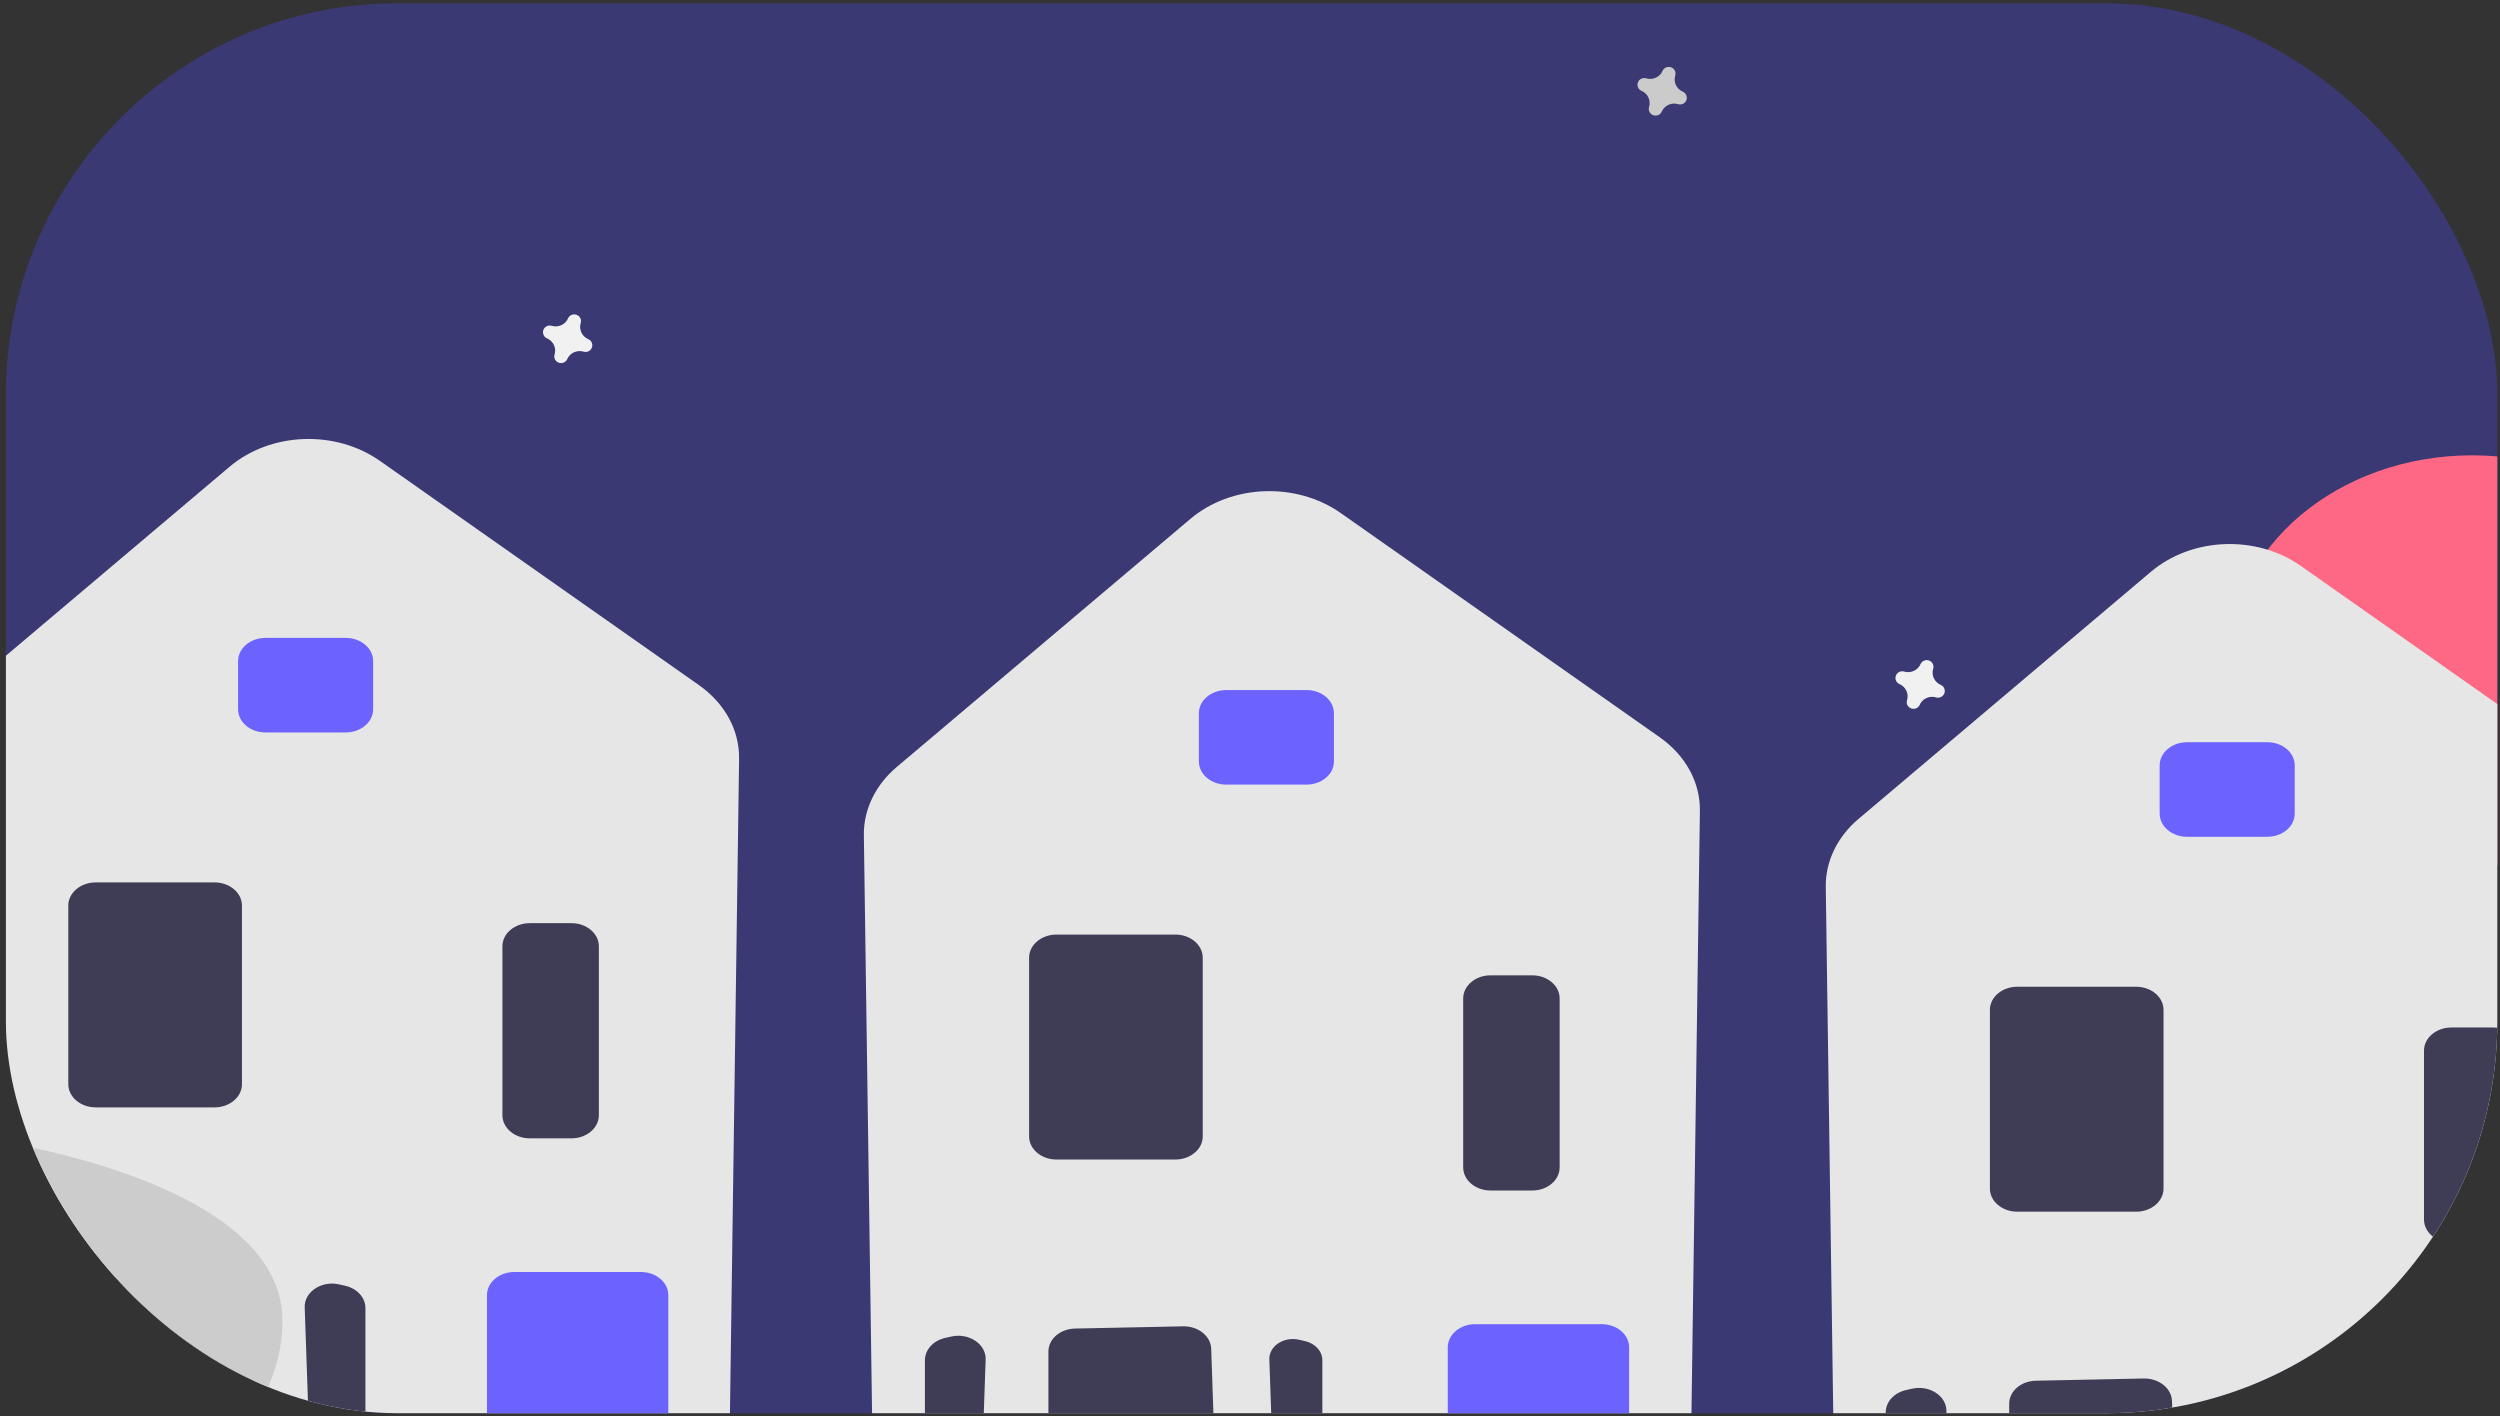 <svg width="383" height="217" viewBox="0 0 383 217" fill="none" xmlns="http://www.w3.org/2000/svg">
<rect x="0" y="0" width="383" height="217" fill="#333333" stroke="none"/>
<g clip-path="url(#clip0_51_1024)">
<rect x="0.906" y="0.5" width="381.684" height="216" rx="60" fill="#3B3974"/>
<path d="M439.928 305.252L441.94 273.645C441.94 273.645 507.908 262.09 507.908 228.783C507.908 195.477 400.106 191.399 389.246 206.692C389.137 206.845 389.029 206.998 388.922 207.151C375.508 226.266 383.081 251.081 405.908 262.12C413.713 265.895 423.02 269.125 433.895 270.926L433.129 304.503" fill="#CCCCCC"/>
<path d="M378.744 132.689C399.312 132.689 415.985 118.601 415.985 101.223C415.985 83.844 399.312 69.757 378.744 69.757C358.176 69.757 341.502 83.844 341.502 101.223C341.502 118.601 358.176 132.689 378.744 132.689Z" fill="#FF6884"/>
<path d="M323.801 297.1L281.964 294.846L279.708 135.843C279.654 131.984 281.474 128.205 284.703 125.475L329.523 87.593C335.797 82.291 345.673 81.907 352.494 86.704L401.134 120.902C405.102 123.692 407.343 127.794 407.282 132.156L405.611 251.734L426.751 276.551L426.796 276.603L430.378 302.842L323.801 297.1V297.1Z" fill="#E6E6E6"/>
<path d="M330.861 124.651V117.251C330.861 115.298 332.742 113.709 335.054 113.709H347.359C349.671 113.709 351.551 115.298 351.551 117.251V124.651C351.551 126.604 349.671 128.193 347.359 128.193H335.054C332.742 128.193 330.861 126.604 330.861 124.651V124.651Z" fill="#6C63FF"/>
<path d="M304.852 182.089V154.711C304.852 152.758 306.732 151.169 309.044 151.169H327.26C329.572 151.169 331.453 152.758 331.453 154.711V182.089C331.453 184.042 329.572 185.631 327.26 185.631H309.044C306.732 185.631 304.852 184.042 304.852 182.089Z" fill="#3F3D56"/>
<path d="M346.028 246.175C343.826 246.11 342.051 244.6 341.985 242.739L341.064 216.277C341.025 215.147 341.604 214.098 342.652 213.396C343.701 212.694 345.043 212.46 346.336 212.75L347.257 212.958C349.089 213.371 350.369 214.778 350.369 216.38V242.635C350.369 243.605 349.914 244.51 349.088 245.184C348.299 245.828 347.272 246.177 346.181 246.177C346.13 246.177 346.079 246.177 346.028 246.175L346.028 246.175Z" fill="#3F3D56"/>
<path d="M290.171 245.184C289.345 244.51 288.891 243.605 288.891 242.635V216.38C288.891 214.778 290.17 213.371 292.003 212.958L292.924 212.75C294.217 212.46 295.559 212.694 296.607 213.396C297.655 214.097 298.234 215.147 298.195 216.277L297.274 242.739C297.209 244.6 295.434 246.11 293.231 246.175C293.18 246.177 293.13 246.177 293.079 246.177C291.988 246.177 290.96 245.827 290.171 245.184H290.171Z" fill="#3F3D56"/>
<path d="M307.807 242.524V215.066C307.807 213.128 309.603 211.573 311.897 211.525L328.454 211.184C330.749 211.157 332.68 212.679 332.747 214.623L333.701 242.421C333.734 243.386 333.313 244.3 332.517 244.992C331.721 245.685 330.653 246.066 329.51 246.066H311.999C309.687 246.066 307.807 244.477 307.807 242.524H307.807Z" fill="#3F3D56"/>
<path d="M368.99 248.268V214.397C368.99 212.443 370.871 210.854 373.183 210.854H392.581C394.893 210.854 396.774 212.443 396.774 214.397V248.268C396.774 250.221 394.893 251.81 392.581 251.81H373.183C370.871 251.81 368.99 250.221 368.99 248.268Z" fill="#6C63FF"/>
<path d="M371.355 186.834V160.954C371.355 159.001 373.236 157.412 375.548 157.412H381.942C384.253 157.412 386.134 159.001 386.134 160.954V186.834C386.134 188.787 384.253 190.376 381.942 190.376H375.548C373.236 190.376 371.355 188.787 371.355 186.834Z" fill="#3F3D56"/>
<path d="M176.61 289.769L134.608 287.506L132.343 127.928C132.288 124.055 134.116 120.262 137.358 117.523L182.356 79.503C188.655 74.181 198.569 73.797 205.418 78.611L254.25 112.933C258.234 115.733 260.484 119.85 260.423 124.228L258.745 244.239L279.969 269.145L280.014 269.198L283.61 295.531L176.61 289.768V289.769Z" fill="#E6E6E6"/>
<path d="M183.668 116.66V109.26C183.668 107.307 185.549 105.718 187.861 105.718H200.166C202.477 105.718 204.358 107.307 204.358 109.26V116.66C204.358 118.613 202.477 120.202 200.166 120.202H187.861C185.549 120.202 183.668 118.613 183.668 116.66V116.66Z" fill="#6C63FF"/>
<path d="M157.658 174.098V146.719C157.658 144.766 159.539 143.177 161.851 143.177H180.067C182.379 143.177 184.259 144.766 184.259 146.719V174.098C184.259 176.051 182.379 177.64 180.067 177.64H161.851C159.539 177.64 157.658 176.051 157.658 174.098Z" fill="#3F3D56"/>
<path d="M195.826 205.796C194.926 206.398 194.429 207.301 194.463 208.271L195.383 234.733C195.439 236.332 196.965 237.628 198.856 237.685C199.85 237.718 200.775 237.411 201.484 236.833C202.194 236.254 202.584 235.477 202.584 234.644V208.389C202.584 207.013 201.485 205.804 199.911 205.449L198.99 205.242C198.678 205.171 198.363 205.137 198.05 205.137C197.251 205.137 196.474 205.363 195.826 205.796V205.796Z" fill="#3F3D56"/>
<path d="M142.978 237.192C142.152 236.519 141.697 235.614 141.697 234.644V208.389C141.697 206.787 142.977 205.38 144.809 204.966L145.731 204.759C147.022 204.469 148.365 204.703 149.414 205.404C150.463 206.106 151.041 207.156 151.002 208.286L150.081 234.748C150.016 236.609 148.241 238.118 146.038 238.184C145.988 238.185 145.936 238.186 145.885 238.186C144.795 238.186 143.767 237.836 142.978 237.192V237.192Z" fill="#3F3D56"/>
<path d="M160.615 234.533V207.075C160.615 205.137 162.412 203.581 164.706 203.533L181.262 203.193C181.298 203.192 181.332 203.192 181.366 203.192C183.62 203.192 185.49 204.717 185.556 206.631L186.509 234.43C186.542 235.395 186.122 236.308 185.325 237.001C184.529 237.693 183.461 238.075 182.318 238.075H164.808C162.496 238.075 160.615 236.486 160.615 234.533V234.533Z" fill="#3F3D56"/>
<path d="M221.797 240.277V206.405C221.797 204.452 223.678 202.863 225.989 202.863H245.388C247.7 202.863 249.58 204.452 249.58 206.405V240.277C249.58 242.23 247.7 243.819 245.388 243.819H225.989C223.678 243.819 221.797 242.23 221.797 240.277Z" fill="#6C63FF"/>
<path d="M224.16 178.843V152.963C224.16 151.01 226.041 149.42 228.353 149.42H234.746C237.058 149.42 238.939 151.01 238.939 152.963V178.843C238.939 180.796 237.058 182.385 234.746 182.385H228.353C226.041 182.385 224.16 180.796 224.16 178.843Z" fill="#3F3D56"/>
<path d="M29.416 281.777L-12.585 279.515L-14.85 119.937C-14.905 116.063 -13.078 112.271 -9.836 109.531L35.163 71.512C41.461 66.19 51.376 65.806 58.224 70.62L107.057 104.942C111.04 107.742 113.29 111.859 113.229 116.237L111.551 236.248L132.776 261.154L132.82 261.207L136.417 287.54L29.416 281.777L29.416 281.777Z" fill="#E6E6E6"/>
<path d="M36.475 108.668V101.269C36.475 99.315 38.355 97.726 40.667 97.726H52.972C55.284 97.726 57.164 99.315 57.164 101.269V108.668C57.164 110.621 55.284 112.211 52.972 112.211H40.667C38.355 112.211 36.475 110.621 36.475 108.668V108.668Z" fill="#6C63FF"/>
<path d="M10.465 166.106V138.728C10.465 136.775 12.346 135.186 14.658 135.186H32.874C35.185 135.186 37.066 136.775 37.066 138.728V166.106C37.066 168.059 35.185 169.649 32.874 169.649H14.658C12.346 169.649 10.465 168.06 10.465 166.106Z" fill="#3F3D56"/>
<path d="M51.643 230.193C49.441 230.127 47.666 228.617 47.6 226.756L46.68 200.294C46.64 199.165 47.219 198.114 48.267 197.413C49.316 196.712 50.658 196.477 51.95 196.767L52.871 196.975C54.704 197.388 55.984 198.795 55.984 200.398V226.653C55.984 227.622 55.529 228.527 54.703 229.201C53.913 229.845 52.886 230.195 51.796 230.195C51.745 230.195 51.694 230.194 51.643 230.193L51.643 230.193Z" fill="#3F3D56"/>
<path d="M-2.306 197.216L-1.385 197.009C1.135 196.441 3.591 198.084 3.514 200.287L2.593 226.749C2.533 228.484 0.889 229.882 -1.164 229.943H-1.164C-3.369 230.009 -5.199 228.517 -5.199 226.652V200.398C-5.199 198.906 -4.012 197.601 -2.306 197.216V197.216Z" fill="#3F3D56"/>
<path d="M13.422 226.541V199.084C13.422 197.145 15.218 195.59 17.512 195.542L34.069 195.201C36.376 195.17 38.295 196.696 38.362 198.64L39.316 226.438C39.349 227.404 38.928 228.317 38.132 229.009C37.336 229.702 36.268 230.083 35.125 230.083H17.615C15.303 230.083 13.422 228.494 13.422 226.541H13.422Z" fill="#3F3D56"/>
<path d="M74.603 232.285V198.414C74.603 196.461 76.484 194.871 78.796 194.871H98.195C100.506 194.871 102.387 196.461 102.387 198.414V232.285C102.387 234.238 100.506 235.827 98.195 235.827H78.796C76.484 235.827 74.603 234.238 74.603 232.285Z" fill="#6C63FF"/>
<path d="M76.969 170.851V144.971C76.969 143.018 78.85 141.429 81.162 141.429H87.555C89.866 141.429 91.747 143.018 91.747 144.971V170.851C91.747 172.804 89.866 174.394 87.555 174.394H81.162C78.85 174.394 76.969 172.804 76.969 170.851Z" fill="#3F3D56"/>
<path d="M-24.706 278.781L-22.695 247.174C-22.695 247.174 43.273 235.618 43.273 202.312C43.273 169.005 -64.528 164.927 -75.389 180.221C-75.498 180.374 -75.606 180.527 -75.713 180.68C-89.127 199.794 -81.554 224.61 -58.727 235.649C-50.921 239.423 -41.615 242.653 -30.74 244.455L-31.506 278.032" fill="#CCCCCC"/>
<path d="M257.801 14.043C257.334 13.842 256.959 13.479 256.745 13.023C256.532 12.566 256.497 12.048 256.645 11.567C256.669 11.493 256.684 11.417 256.69 11.34V11.34C256.704 11.119 256.645 10.901 256.523 10.716C256.401 10.531 256.222 10.39 256.012 10.313C255.802 10.237 255.573 10.229 255.359 10.292C255.144 10.354 254.956 10.483 254.821 10.659V10.659C254.775 10.721 254.736 10.789 254.706 10.861C254.503 11.322 254.135 11.693 253.673 11.903C253.21 12.114 252.686 12.149 252.199 12.002C252.124 11.979 252.047 11.963 251.969 11.958V11.958C251.746 11.944 251.524 12.002 251.337 12.123C251.15 12.243 251.007 12.421 250.93 12.628C250.852 12.835 250.844 13.061 250.907 13.273C250.97 13.485 251.101 13.671 251.279 13.803C251.343 13.849 251.411 13.887 251.484 13.917C251.95 14.118 252.326 14.481 252.539 14.938C252.752 15.394 252.788 15.912 252.639 16.393C252.615 16.467 252.6 16.543 252.594 16.62V16.62C252.581 16.841 252.639 17.06 252.762 17.244C252.884 17.429 253.063 17.57 253.273 17.647C253.482 17.723 253.711 17.731 253.926 17.669C254.14 17.607 254.329 17.478 254.463 17.301V17.301C254.51 17.239 254.548 17.171 254.578 17.1C254.782 16.639 255.15 16.268 255.612 16.057C256.074 15.847 256.599 15.811 257.086 15.958C257.16 15.982 257.238 15.997 257.316 16.003V16.003C257.539 16.016 257.76 15.958 257.948 15.838C258.135 15.717 258.278 15.54 258.355 15.333C258.432 15.126 258.44 14.899 258.377 14.688C258.314 14.476 258.184 14.29 258.005 14.157V14.157C257.942 14.111 257.873 14.073 257.801 14.043Z" fill="#CBCBCB"/>
<path d="M297.321 104.926C296.854 104.726 296.478 104.362 296.265 103.906C296.052 103.449 296.016 102.931 296.165 102.45C296.189 102.377 296.204 102.3 296.21 102.223V102.223C296.223 102.003 296.165 101.784 296.042 101.599C295.92 101.414 295.741 101.273 295.531 101.197C295.322 101.12 295.093 101.113 294.878 101.175C294.664 101.237 294.475 101.366 294.341 101.542V101.542C294.294 101.605 294.256 101.672 294.226 101.744C294.022 102.205 293.655 102.576 293.192 102.786C292.73 102.997 292.205 103.032 291.718 102.886C291.644 102.862 291.566 102.847 291.488 102.841V102.841C291.265 102.828 291.044 102.885 290.856 103.006C290.669 103.127 290.526 103.304 290.449 103.511C290.372 103.718 290.364 103.944 290.427 104.156C290.49 104.368 290.62 104.554 290.799 104.687C290.862 104.732 290.931 104.771 291.003 104.8C291.47 105.001 291.846 105.364 292.059 105.821C292.272 106.278 292.308 106.796 292.159 107.277C292.135 107.35 292.12 107.427 292.114 107.504C292.1 107.724 292.159 107.943 292.281 108.128C292.403 108.313 292.583 108.454 292.792 108.53C293.002 108.607 293.231 108.614 293.445 108.552C293.66 108.49 293.848 108.361 293.983 108.185C294.029 108.122 294.068 108.054 294.098 107.983C294.301 107.522 294.669 107.151 295.131 106.94C295.594 106.73 296.118 106.695 296.605 106.841C296.68 106.865 296.757 106.88 296.835 106.886V106.886C297.058 106.899 297.28 106.841 297.467 106.721C297.654 106.6 297.797 106.423 297.875 106.216C297.952 106.009 297.96 105.783 297.897 105.571C297.834 105.359 297.703 105.173 297.525 105.04V105.04C297.461 104.994 297.393 104.956 297.321 104.926V104.926Z" fill="#F1F1F1"/>
<path d="M90.121 51.958C89.655 51.757 89.279 51.394 89.066 50.937C88.853 50.48 88.817 49.962 88.965 49.482C88.989 49.408 89.004 49.332 89.01 49.254C89.024 49.034 88.965 48.815 88.843 48.63C88.721 48.446 88.542 48.304 88.332 48.228C88.123 48.152 87.893 48.144 87.679 48.206C87.465 48.268 87.276 48.397 87.141 48.573C87.095 48.636 87.057 48.704 87.026 48.775C86.823 49.236 86.455 49.607 85.993 49.818C85.531 50.028 85.006 50.063 84.519 49.917C84.445 49.893 84.367 49.878 84.289 49.872C84.066 49.859 83.844 49.917 83.657 50.037C83.47 50.158 83.327 50.335 83.25 50.542C83.172 50.749 83.165 50.975 83.228 51.187C83.291 51.399 83.421 51.585 83.6 51.718C83.663 51.764 83.731 51.802 83.804 51.832C84.271 52.032 84.646 52.396 84.859 52.852C85.073 53.309 85.108 53.827 84.96 54.308C84.936 54.382 84.921 54.458 84.915 54.535C84.901 54.755 84.96 54.974 85.082 55.159C85.204 55.344 85.383 55.485 85.593 55.561C85.803 55.638 86.032 55.645 86.246 55.583C86.461 55.521 86.649 55.392 86.784 55.216C86.83 55.153 86.869 55.086 86.899 55.014C87.102 54.553 87.47 54.182 87.932 53.972C88.394 53.761 88.919 53.726 89.406 53.873C89.481 53.896 89.558 53.911 89.636 53.917C89.859 53.931 90.081 53.873 90.268 53.752C90.455 53.631 90.598 53.454 90.675 53.247C90.753 53.04 90.76 52.814 90.697 52.602C90.635 52.39 90.504 52.204 90.326 52.071C90.262 52.026 90.194 51.987 90.121 51.958Z" fill="#F1F1F1"/>
</g>
<defs>
<clipPath id="clip0_51_1024">
<rect x="0.906" y="0.5" width="381.684" height="216" rx="60" fill="white"/>
</clipPath>
</defs>
</svg>
